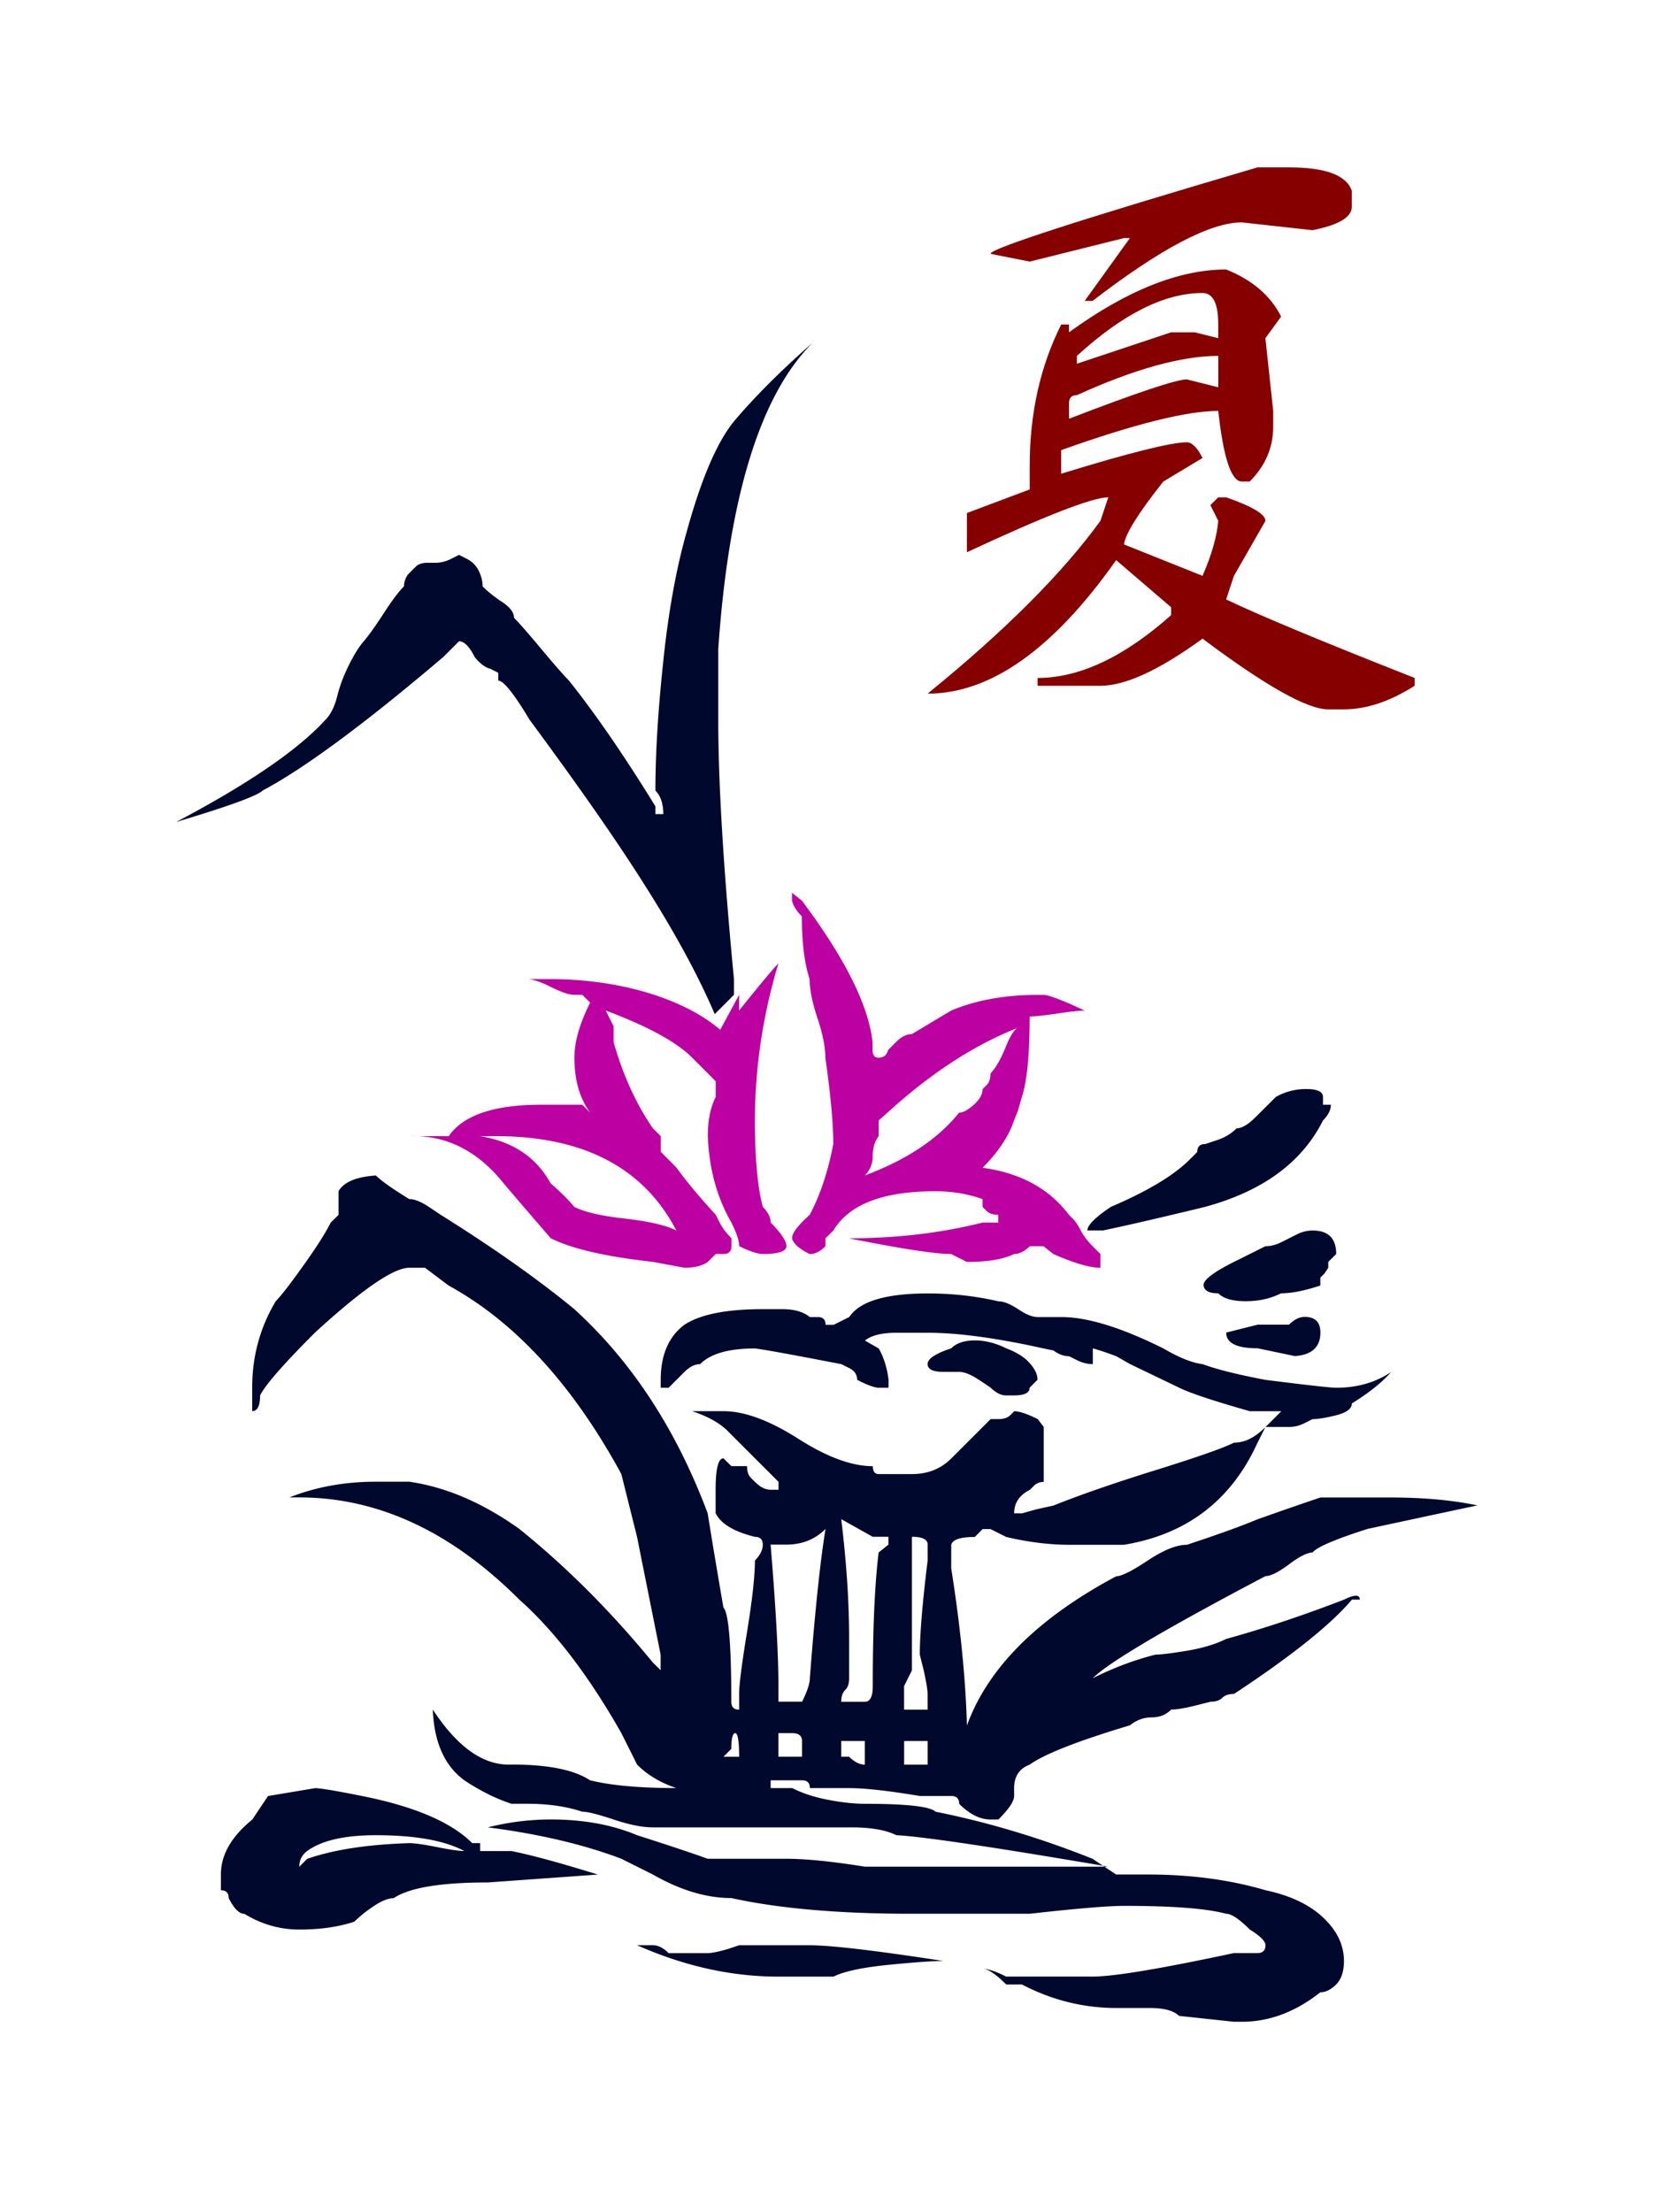 <svg xmlns="http://www.w3.org/2000/svg" viewBox="0 0 139.764 200" height="400" width="300"><path d="M61.711 89.94v1.419c1.9-2.367 3.082-3.787 3.553-4.267-1.42 4.735-2.125 9.474-2.125 14.205 0 3.436.238 6.037.71 7.812.468.476.714.948.714 1.42.94.947 1.42 1.661 1.42 2.133s-.714.706-2.13.706c-.472 0-1.186-.238-2.134-.706 0-.472-.238-1.186-.705-2.133-1.303-2.247-2.017-4.848-2.134-7.813 0-1.42.238-2.597.714-3.545v-1.42l-2.13-2.133c-1.423-1.42-4.025-2.84-7.816-4.259l.714 1.42v1.42c.827 2.956 2.008 5.561 3.553 7.812l.355.35.355.355v1.42l.714.714.706.714c.947 1.302 2.133 2.722 3.553 4.259l.355.706c.238.475.589.947 1.069 1.42v.713c0 .472-.246.706-.714.706h-.71l-.714.714c-.472.35-1.186.532-2.125.532l-2.84-.532c-4.267-.472-7.34-1.186-9.236-2.134a614.845 614.845 0 01-4.263-4.965c-2.367-2.956-5.207-4.376-8.518-4.267h3.554c1.298-1.891 4.085-2.839 8.344-2.839h3.731l.71.714c-.948-1.303-1.424-2.956-1.424-4.973 0-1.42.472-3.077 1.424-4.973l-.71-.706h-.714c-.468 0-1.186-.238-2.13-.714-.947-.471-1.657-.705-2.125-.705h2.125c6.155 0 12.007 1.742 15.314 4.581m-3.968 18.141c-2.957-5.678-8.405-8.526-16.33-8.526h-1.424c2.956.476 5.085 1.896 6.388 4.267.944.827 1.662 1.537 2.13 2.126.947.476 2.484.83 4.622 1.065 2.13.246 3.666.597 4.614 1.068zm37.641 1.424l.706.706v1.246c-.948 0-2.368-.415-4.26-1.246l-.886-.706h-1.251c-.468.472-.944.706-1.42.706-.947.476-2.37.714-4.262.714l-.706-.355-.714-.36c-1.424 0-4.501-.471-9.232-1.419 4.259 0 8.284-.472 12.071-1.42h1.42v-.705c-.468 0-.823-.117-1.065-.36l-.355-.35v-.706c-1.303-.472-2.722-.714-4.263-.714-4.735 0-7.812 1.182-9.228 3.553l-.718.706v.714c-.467.472-.943.706-1.42.706-.947-.472-1.48-.944-1.596-1.42 0-.472.536-1.177 1.597-2.125.948-1.779 1.653-3.908 2.133-6.393 0-1.891-.246-4.497-.718-7.812 0-.948-.234-2.133-.705-3.553-.476-1.42-.714-2.598-.714-3.545-.472-1.428-.706-3.316-.706-5.687-.48-.472-.774-.94-.891-1.42v-.706l.89.706c3.905 5.211 6.03 9.474 6.393 12.785v.706c0 .476.174.714.533.714.468 0 .758-.238.887-.714l.706-.706c.472-.471.948-.713 1.424-.713l3.553-2.126c2.246-.948 4.852-1.42 7.812-1.42h.536c.468 0 1.71.472 3.727 1.42-.472 0-1.303.085-2.484.266-1.186.174-2.009.266-2.489.266 0 3.437-.238 5.86-.706 7.28l-.355 1.242-.358.888c-.472 1.42-1.424 2.84-2.84 4.267 3.436.472 6.038 1.891 7.812 4.259l.355.35c.238.243.472.594.714 1.07.242.46.597.935 1.073 1.411m-19.351-9.946c-.359.476-.532 1.065-.532 1.779 0 .706-.246 1.303-.718 1.775 3.787-1.42 6.63-3.312 8.526-5.68.355 0 .79-.237 1.327-.713.532-.472.798-.944.798-1.42l.355-.355c.242-.233.36-.588.36-1.064.471-.472.939-1.303 1.419-2.489.472-1.177.944-1.77 1.423-1.77-3.787 1.42-7.578 3.787-11.365 7.098l-1.593 1.42z" fill="#bc00a1" /><path d="M38.283 167.348h2.839c1.775.35 4.38 1.06 7.816 2.125l-9.945.714c-4.264 0-7.103.472-8.518 1.42-.476 0-1.07.234-1.78.705-.705.472-1.302.948-1.77 1.42-1.423.472-3.085.714-4.973.714-1.77 0-3.436-.48-4.968-1.42-.472 0-.948-.48-1.424-1.42 0-.471-.234-.713-.706-.713v-1.42c0-1.775.94-3.428 2.84-4.973l1.42-2.125 4.262-.714c.468 0 1.892.242 4.267.714 4.731.948 8.046 2.367 9.938 4.259h.714v.714zm75.984-31.963h6.393c2.952 0 5.562.242 7.812.714-2.25.472-5.562 1.185-9.938 2.125-2.964.948-4.622 1.662-4.973 2.134-.475 0-1.181.355-2.129 1.069-.948.705-1.658 1.064-2.125 1.064-8.994 4.731-14.205 7.812-15.625 9.232 1.892-.948 3.783-1.657 5.679-2.133.468 0 1.42-.117 2.84-.351 1.419-.238 2.605-.597 3.552-1.069 3.428-.948 6.978-2.134 10.652-3.553.948-.472 1.424-.472 1.424 0h-.71c-1.9 2.25-5.453 5.09-10.66 8.526-.472 0-.823.117-1.06.35-.243.239-.593.356-1.07.356l-1.42.359c-.947.234-1.66.35-2.133.35-.467.472-1.064.706-1.77.706-.714 0-1.363.242-1.952.714-4.735 1.42-7.756 2.606-9.059 3.553-.943.351-1.42 1.061-1.42 2.126v.714c0 .472-.471 1.181-1.423 2.125h-.706c-.948 0-1.9-.472-2.84-1.42 0-.471-.241-.705-.713-.705h-2.84c-2.839-.472-4.972-.714-6.392-.714h-3.553c0-.472-.238-.706-.706-.706h-2.84v.706h1.949c.943.476 2.04.83 3.279 1.065 1.25.238 2.339.354 3.283.354 3.787 0 5.916.242 6.392.714 4.731.948 9.47 2.368 14.205 4.26l1.069.713 1.06.706h2.844c3.908 0 7.453.476 10.655 1.42 2.247.476 3.99 1.302 5.231 2.484 1.25 1.182 1.868 2.489 1.868 3.908 0 .948-.238 1.654-.706 2.13-.48.472-.956.706-1.428.706-2.246 1.778-4.618 2.665-7.102 2.665h-.714l-4.965-.532c-.476-.476-1.363-.714-2.666-.714H95.8c-2.956 0-5.8-.706-8.518-2.125h-1.423c-.944-.948-1.662-1.42-2.13-1.42.468 0 1.186.234 2.13.706h7.812c1.892 0 6.146-.706 12.777-2.126h2.138c.467 0 .713-.242.713-.713 0-.355-.475-.831-1.423-1.42-.948-.948-1.662-1.42-2.13-1.42-1.774-.48-4.856-.714-9.232-.714-1.423 0-4.263.234-8.526.714H77.336c-6.63 0-12.072-.48-16.33-1.42-2.255 0-4.623-.713-7.103-2.133l-2.843-1.42c-3.437-1.302-7.458-2.246-12.072-2.839a23.408 23.408 0 015.68-.714c2.955 0 5.565.476 7.811 1.42 2.957.948 5.094 1.661 6.393 2.133h7.106c1.77 0 4.142.242 7.099.714h22.017c-10.414-1.778-16.806-2.722-19.178-2.847-.944-.472-2.303-.706-4.077-.706H53.903c-.952 0-2.13-.238-3.553-.714-1.42-.472-2.368-.706-2.84-.706-1.42-.472-3.08-.714-4.968-.714h-1.424c-1.42-.471-2.84-1.177-4.259-2.125-1.779-1.303-2.73-3.436-2.847-6.393 2.254 3.437 4.622 5.09 7.106 4.973 3.311 0 5.679.472 7.102 1.42 1.892.472 4.493.706 7.813.706-1.42-.472-2.606-1.178-3.554-2.126-.467-.947-.947-1.9-1.42-2.847-2.956-5.203-6.033-9.232-9.231-12.071-6.15-6.15-12.781-9.232-19.888-9.232h-.887c2.372-.94 4.973-1.42 7.816-1.42h3.017c3.311.48 6.63 1.9 9.942 4.26 4.267 3.435 8.284 7.46 12.075 12.078l.71.706v-1.411c-.948-4.731-1.662-8.284-2.134-10.652l-1.42-5.679c-4.38-8.046-9.586-13.732-15.624-17.044l-2.125-1.6h-1.424c-1.42 0-4.259 1.951-8.522 5.86-2.84 2.839-4.493 4.734-4.965 5.678 0 .948-.242 1.42-.714 1.42v-2.126c0-2.847.714-5.445 2.13-7.812.472-.472 1.295-1.537 2.48-3.198 1.186-1.658 2.017-2.957 2.485-3.904l.714-.706v-2.134c.471-.827 1.597-1.302 3.375-1.42.468.476 1.472 1.182 3.017 2.134.472 0 1.069.234 1.775.706l1.064.714c4.731 2.956 8.756 5.795 12.072 8.518 5.21 4.739 9.232 10.893 12.07 18.464.36 2.25.832 5.09 1.425 8.526.467.472.713 3.31.713 8.518 0 .476.234.714.706.714v-1.42c0-.831.238-2.69.714-5.594.472-2.9.714-5.058.714-6.477.472-.476.71-.948.71-1.428 0-.472-.238-.706-.71-.706-1.9-.472-3.081-1.182-3.553-2.133v-2.126c0-1.891.238-2.84.71-2.84l.714.707h1.419c0 .48.117.83.355 1.068l.359.351c.472.48.94.714 1.424.714h.706v-.714l-2.126-2.125-2.484-2.485c-.714-.714-1.779-1.302-3.199-1.778h2.84c1.895 0 4.138.83 6.751 2.488 2.598 1.662 4.848 2.485 6.748 2.485 0 .48.173.713.532.713h3.013c1.42 0 2.605-.471 3.553-1.42l3.553-3.552h.706c.472 0 .83-.117 1.069-.351l.355-.36c.472 0 1.181.243 2.13.715l.536.705v4.973c-.355 0-.654.117-.888.355l-.363.36c-.943.471-1.42 1.185-1.42 2.125h.715l1.242-.351 1.597-.355c2.367-.948 5.445-2.017 9.232-3.198 3.787-1.178 6.146-2.009 7.098-2.489a3.12 3.12 0 001.428-.35c.472-.239.944-.59 1.424-1.07l.705-.705.714-.714h-2.84c-3.314-.94-5.448-1.654-6.392-2.126l-4.44-2.133-1.246-.714c-.948-.351-1.658-.589-2.126-.706v1.42c-.476 0-.948-.117-1.424-.351l-.713-.36c-.468 0-.948-.173-1.42-.523l-.887-.182c-4.263-.948-7.76-1.42-10.483-1.42h-2.839c-1.299 0-2.25.234-2.84.706l1.251.714c.468.83.758 1.775.887 2.84v.713h-.887c-.359 0-1.012-.234-1.952-.714 0-.471-.242-.822-.714-1.064l-.714-.355c-4.259-.823-6.864-1.303-7.808-1.42-2.375 0-4.029.472-4.969 1.42-.48 0-.948.242-1.423.714l-1.42 1.42h-.714v-.715c0-2.242.714-3.904 2.13-4.972 1.423-.94 3.783-1.42 7.102-1.42h1.77c1.07 0 1.896.242 2.485.714h.714c.472 0 .706.234.706.706h.717l1.42-.706c.948-1.42 3.311-2.134 7.098-2.134 2.255 0 4.38.242 6.393.714.472 0 1.069.234 1.779.706.71.48 1.294.714 1.77.714h2.134c2.363 0 5.436.948 9.232 2.84 1.42.83 2.597 1.302 3.545 1.419 1.302.48 3.198.948 5.686 1.42 3.784.48 5.913.713 6.393.713 1.892 0 3.545-.472 4.965-1.42-.827.948-2.017 1.892-3.55 2.84 0 .472-.475.83-1.419 1.069-.956.238-1.662.35-2.134.35l-.713.356c-.468.242-.948.35-1.42.35h-2.126l-.713 1.42c-2.372 5.215-6.393 8.292-12.072 9.232H91.54c-1.77 0-3.67-.238-5.678-.706l-1.42-.714h-.714l-.71.714c-1.306 0-2.012.238-2.13.706v2.134c.824 5.21 1.3 9.945 1.42 14.204 1.892-5.21 6.393-9.703 13.496-13.49.467 0 1.42-.472 2.843-1.42 1.424-.948 2.601-1.428 3.55-1.428 2.838-.94 4.968-1.71 6.392-2.307a377.215 377.215 0 015.678-1.968zm-91.609 32.668c2.364-.826 5.449-1.302 9.232-1.42.472 0 1.303.118 2.489.352 1.177.242 2.008.359 2.484.359-1.779-.948-4.44-1.428-7.99-1.428-2.839 0-4.912.476-6.215 1.428-.476.35-.714.826-.714 1.42zm39.053 7.813h6.393c1.891 0 5.92.471 12.075 1.42-.952 0-2.605.116-4.969.35-2.367.238-4.025.593-4.969 1.065H65.27c-4.26 0-8.519-.948-12.786-2.84h1.428c.472 0 .94.235 1.424.714h3.541c.359 0 .948-.125 1.779-.358zm0-14.91c-.472-.473-1.185-.771-2.125-.892.94.12 1.653.42 2.125.891zm-.706-2.844l-.713.714h1.419c0-1.42-.117-2.134-.355-2.134-.23 0-.35.476-.35 1.42zm7.099-6.389c.472-6.154.948-10.651 1.42-13.499-.944.948-2.122 1.42-3.546 1.42h-1.42c.469 5.687.706 9.946.706 12.785v1.42h2.138c.468-.94.702-1.654.702-2.126zm-.706 7.099v-1.42c0-.472-.298-.714-.891-.714H65.26v2.134h1.602zm6.925-18.464l.887-.714v-.706h-1.42l-2.847-1.597c.476 3.904.714 7.522.714 10.833v3.553c0 .472-.117.827-.355 1.06-.242.243-.359.598-.359 1.07h2.134c.472 0 .718-.472.718-1.42-.004-5.09.169-9.119.528-12.08zm-1.246 18.464v-1.42h-2.134v1.42h.714c.472.475.948.713 1.42.713zm5.678-17.75v-1.428c0-.472-.467-.706-1.42-.706v12.075l-.71 1.42v2.134h2.126v-1.42c0-.36-.117-1.069-.35-2.134l-.355-1.42c.004-1.89.242-4.734.71-8.521zm-2.125 18.463h2.125v-2.133H76.63v1.42z" fill="#00082d" /><path d="M84.442 125.447l-1.069-.714c-.714-.472-1.298-.705-1.77-.705h-1.424c-.952 0-1.428-.238-1.428-.714 0-.472.714-.948 2.134-1.42.472-.472 1.186-.714 2.13-.714.943 0 1.895.242 2.839.714.943.355 1.657.803 2.125 1.335.48.532.714 1.036.714 1.508l-.714.714c0 .472-.468.706-1.42.706h-.71c-.467-.004-.935-.238-1.407-.71z" fill="#00082d" /><path d="M105.745 24.364c2.368.948 4.021 2.368 4.97 4.26l-1.42 1.951.705 6.574v1.42c0 1.892-.706 3.545-2.125 4.965h-.714c-.948 0-1.662-2.126-2.13-6.385-2.839 0-7.578 1.182-14.2 3.546v2.133c6.146-1.891 9.937-2.84 11.357-2.84.468 0 .948.473 1.42 1.42l-3.545 2.126c-2.255 2.847-3.437 4.739-3.554 5.687l7.099 2.839c.83-1.892 1.302-3.553 1.423-4.973l-.71-1.42.71-.705h.714c2.368.822 3.553 1.536 3.553 2.125l-2.847 4.973-.706 2.133c2.957 1.42 8.64 3.788 17.044 7.099v.706c-2.25 1.427-4.384 2.133-6.392 2.133h-1.42c-1.9 0-5.679-2.133-11.365-6.392-3.904 2.839-6.978 4.259-9.232 4.259h-5.683v-.706c3.787 0 7.816-1.892 12.071-5.679V54.9L95.8 50.64c-5.678 8.05-11.357 12.071-17.048 12.071 6.986-5.678 12.189-10.885 15.625-15.624l.714-2.125c-1.42 0-5.679 1.653-12.785 4.964v-3.545l5.678-2.133v-2.134c0-4.73.948-8.99 2.848-12.777h.705v.706c5.215-3.787 9.95-5.679 14.21-5.679zm5.679-9.232c3.307 0 5.207.706 5.683 2.126v1.428c0 .947-1.182 1.657-3.554 2.125l-6.392-.706c-2.84 0-7.34 2.368-13.491 7.099h-.714l4.086-5.68h-.533l-8.526 2.126-3.545-.705c0-.472 8.046-3.078 24.143-7.813zM91.54 36.436v1.42c6.155-2.368 9.704-3.554 10.656-3.554l2.84.714v-2.84c-3.312 0-7.579 1.182-12.782 3.546-.48 0-.714.242-.714.714zm.714-3.554l8.518-2.839h2.134l2.125.532v-1.238c0-1.9-.472-2.847-1.423-2.847-3.437 0-7.216 1.895-11.358 5.686v.706z" fill="#870000" /><path d="M114.977 114.086v.532l-.355.533-.359.354v.714c-1.423.472-2.605.706-3.549.706-.948.476-2.012.714-3.198.714s-2.017-.238-2.485-.714c-.826 0-1.27-.238-1.327-.706-.064-.472.855-1.185 2.747-2.133l2.847-1.42c.468 0 .94-.117 1.42-.355.472-.234.94-.472 1.424-.714a3.09 3.09 0 011.42-.35c1.423 0 2.133.705 2.133 2.125zM112.844 119.055c.947 0 1.423.472 1.423 1.42 0 1.302-.77 2.016-2.307 2.125l-3.371-.706c-1.892 0-2.84-.472-2.84-1.42l2.84-.714h2.839c.468-.467.948-.705 1.416-.705zM59.505 91.682c-3.436-8.05-9.748-17.133-16.733-26.599-1.42-2.367-2.368-3.553-2.84-3.553v-.706l-.706-.359c-.475-.113-.947-.472-1.423-1.06-.476-.948-.948-1.428-1.42-1.428l-1.428 1.427c-7.102 6.034-12.543 10.055-16.334 12.072-.468.471-3.081 1.42-7.812 2.839 6.51-3.436 11.006-6.51 13.49-9.232.473-.472.832-1.182 1.07-2.134.237-.94.588-1.891 1.068-2.839.468-.948.92-1.653 1.331-2.133.412-.472 1.005-1.295 1.775-2.48.766-1.183 1.387-2.017 1.863-2.485 0-.36.117-.714.355-1.069l.714-.714c.238-.238.589-.35 1.06-.35h.715c.471 0 .947-.118 1.423-.356l.714-.359.706.36c.472.237.827.592 1.069 1.068.238.472.355.948.355 1.42.467.472 1.064.948 1.778 1.42.706.471 1.061.947 1.061 1.42.468.471 1.299 1.419 2.484 2.838 1.186 1.42 2.017 2.368 2.485 2.84 2.367 2.964 4.973 6.747 7.816 11.365v.706h.714c0-.94-.246-1.654-.714-2.125 0-3.316.234-7.224.714-11.717.468-4.497 1.178-8.4 2.125-11.716 1.3-4.731 2.723-8.05 4.26-9.946 1.899-2.246 4.266-4.614 7.106-7.098-4.74 4.735-7.578 13.967-8.522 27.695v6.389c0 5.679.468 13.49 1.42 23.437v1.42m31.954 21.302c0-.471.706-1.185 2.126-2.133 3.315-1.42 5.682-2.84 7.106-4.26l.706-.705c0-.48.238-.714.714-.714l1.068-.355c.706-.234 1.303-.593 1.771-1.064.472 0 1.069-.355 1.77-1.07l1.78-1.77a5.467 5.467 0 012.754-.714c1.004 0 1.508.242 1.508.714v.706h.714c0 .476-.246.948-.714 1.42-1.9 3.795-5.449 6.392-10.655 7.812-3.909.948-6.986 1.662-9.232 2.133h-1.416" fill="#00082d" /></svg>